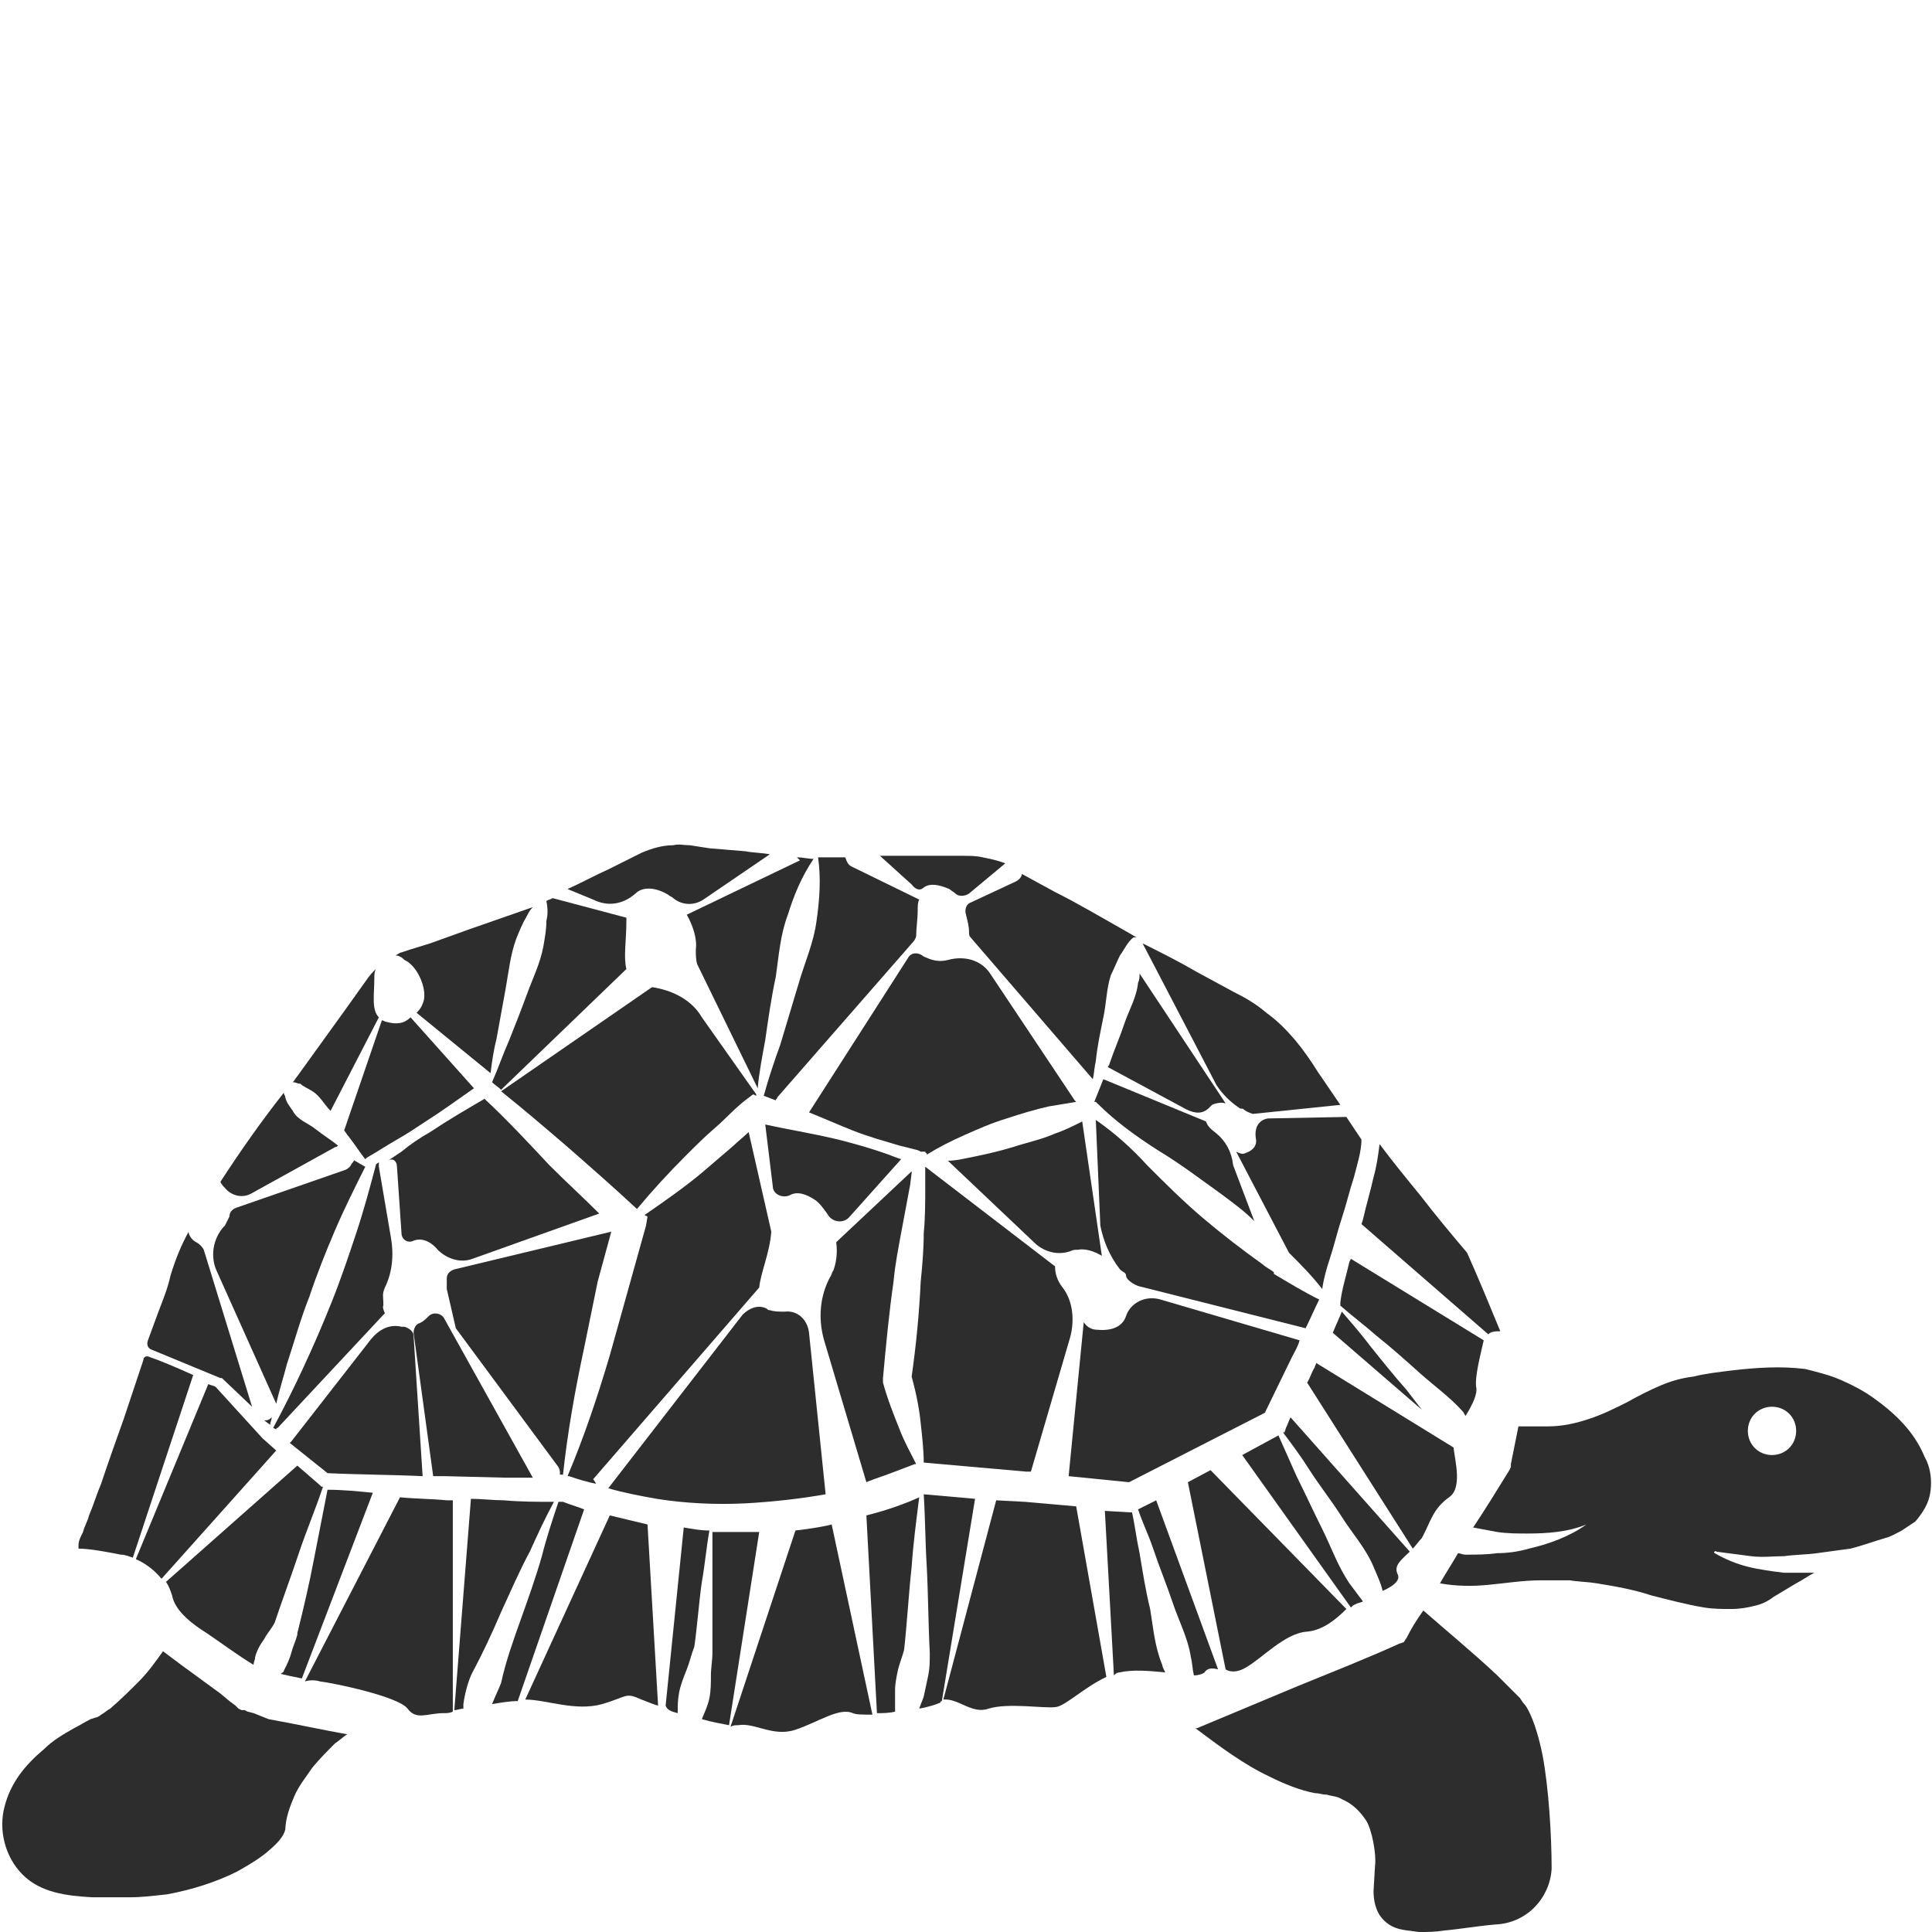 <?xml version="1.0" encoding="utf-8"?>
<!-- Generator: Adobe Illustrator 23.0.0, SVG Export Plug-In . SVG Version: 6.00 Build 0)  -->
<svg version="1.1" id="Layer_1" xmlns="http://www.w3.org/2000/svg" xmlns:xlink="http://www.w3.org/1999/xlink" x="0px" y="0px"
	 viewBox="0 0 128 128" style="enable-background:new 0 0 128 128;" xml:space="preserve">
<style type="text/css">
	.st0{fill:#2D2D2D;}
</style>
<g>
	<path class="st0" d="M92.6,104.3c-0.3-0.6,0.3-1,0.8-1.5l-7.9-8.9c-0.1,0.2-0.2,0.5-0.3,0.7l-0.1,0.3l-0.1,0
		c0.6,0.8,1.2,1.6,1.7,2.4c0.7,1.1,1.5,2.1,2.2,3.2c0.7,1.1,1.6,2.1,2.1,3.3c0.2,0.5,0.5,1.1,0.6,1.6
		C92.3,105.1,92.8,104.7,92.6,104.3z"/>
	<path class="st0" d="M94.2,93.4c-0.3-0.4-0.7-0.9-1-1.3c-0.8-0.9-1.6-1.9-2.4-2.9c-0.6-0.8-1.3-1.6-1.9-2.3
		c-0.2,0.5-0.4,0.9-0.6,1.4L94.2,93.4z"/>
	<path class="st0" d="M94.2,101.9c0.6-1.1,0.7-1.9,1.8-2.7c0.9-0.6,0.4-2.4,0.3-3.3l-9.1-5.6c0,0.1-0.1,0.2-0.1,0.3
		c-0.2,0.3-0.3,0.7-0.5,1l7,11C93.8,102.4,94,102.1,94.2,101.9z"/>
	<path class="st0" d="M74.6,87.2c-0.2,0.6-0.8,1-1.9,0.9c-0.4,0-0.7-0.2-0.9-0.5l-1,10.2l4,0.4l9-4.6l1.8-3.7
		c0.2-0.4,0.4-0.7,0.5-1.1l-9.2-2.7C75.9,85.8,74.9,86.3,74.6,87.2z"/>
	<path class="st0" d="M74.2,84.1c0.2,0.2,0.4,0.2,0.4,0.4c0,0.2,0.3,0.5,0.8,0.7l11.1,2.8c0.3-0.6,0.6-1.3,0.9-1.9c0,0,0,0,0,0
		c-1-0.5-2-1.1-3-1.7l0,0l0-0.1c-0.2-0.2-0.5-0.3-0.7-0.5c-1.4-1-2.7-2-4-3.1c-1.3-1.1-2.5-2.3-3.7-3.5c-1-1.1-2.1-2.1-3.4-3l0.3,7
		C73.1,82.2,73.5,83.2,74.2,84.1z"/>
	<path class="st0" d="M70.9,82.9c0.2-0.1,0.3-0.1,0.5-0.1c0.5-0.1,1.1,0.1,1.6,0.4l-1.3-8.9c-0.6,0.3-1.2,0.6-1.8,0.8
		C69,75.5,68,75.7,67.1,76c-1,0.3-1.9,0.5-2.9,0.7c-0.5,0.1-0.9,0.2-1.4,0.2l5.7,5.4C69.1,82.9,70,83.2,70.9,82.9z"/>
	<path class="st0" d="M82.5,110.5c1.1-0.6,2.6-2.3,4.1-2.4c1.1-0.1,2-0.9,2.6-1.5l-9-9.2l-1.5,0.8l2.5,12.4
		C81.5,110.8,82,110.8,82.5,110.5z"/>
	<path class="st0" d="M80.7,110.6l-4.1-11.2l-1.2,0.6c0.3,0.9,0.7,1.7,1,2.6c0.4,1.2,0.9,2.4,1.3,3.6c0.4,1.2,1,2.3,1.2,3.6
		c0.1,0.4,0.1,0.8,0.2,1.2c0.3,0,0.6-0.1,0.7-0.2C80,110.5,80.3,110.5,80.7,110.6z"/>
	<path class="st0" d="M41.6,85.5c-0.4,1.4-0.8,2.9-1.2,4.3c-0.8,2.7-1.7,5.4-2.8,8l0.1,0c0.6,0.2,1.2,0.4,1.8,0.5l-0.2-0.3l11-12.7
		c0.1-1,0.7-2.3,0.8-3.7c0,0,0,0,0,0L49.6,75c-0.3,0.3-0.7,0.6-1,0.9c-0.7,0.6-1.4,1.2-2.1,1.8c-1.2,1-2.5,1.9-3.8,2.8l0.2,0.1
		l-0.1,0.6C42.4,82.6,42,84.1,41.6,85.5z"/>
	<path class="st0" d="M97.8,91.9c-0.1-0.7,0.3-2.2,0.5-3.1l-8.8-5.4l-0.1,0.2c-0.2,0.9-0.5,1.8-0.6,2.7l0,0.1l0,0.1
		c0.8,0.7,1.6,1.3,2.4,2c1,0.8,1.9,1.6,2.9,2.5c0.9,0.8,2,1.6,2.8,2.5c0.1,0.1,0.1,0.2,0.2,0.3C97.6,93,97.9,92.3,97.8,91.9z"/>
	<path class="st0" d="M50.3,101.5c-0.3,0-0.6,0-0.9,0c-0.7,0-1.5,0-2.2,0c0,1.2,0,2.3,0,3.5c0,1.5,0,2.9,0,4.4l0,0.1
		c0,0.5-0.1,1-0.1,1.5c0,0.5,0,1-0.1,1.5c-0.1,0.5-0.3,0.9-0.5,1.4c0.7,0.2,1.3,0.3,1.8,0.4L50.3,101.5z"/>
	<path class="st0" d="M80.1,73.4c0.1-0.1,0.1-0.1,0.2-0.2c0.2-0.1,0.6-0.2,0.9-0.1l-5.7-8.6c0,0.2,0,0.4-0.1,0.6
		c-0.1,1-0.6,1.8-0.9,2.7c-0.3,0.9-0.7,1.8-1,2.7c0,0.1-0.1,0.1-0.1,0.2l5.2,2.8C79.2,73.8,79.7,73.8,80.1,73.4z"/>
	<path class="st0" d="M98.6,88.4c0.2-0.2,0.5-0.2,0.8-0.2c-0.7-1.7-1.4-3.4-2.2-5.2c-1.1-1.3-2.1-2.5-3.1-3.8
		c-0.9-1.1-1.8-2.2-2.7-3.4c-0.1,0.8-0.2,1.5-0.4,2.2c-0.2,0.9-0.5,1.9-0.7,2.8l-0.1,0.3L98.6,88.4z"/>
	<path class="st0" d="M48.9,114.3c1.1-0.2,2.3,0.8,3.8,0.3c1.5-0.5,2.9-1.5,3.8-1.1c0.2,0.1,0.7,0.1,1.3,0.1L55.1,101
		c-0.8,0.2-1.6,0.3-2.4,0.4l-4.3,13C48.6,114.3,48.7,114.3,48.9,114.3z"/>
	<path class="st0" d="M80.6,75.1C80.6,75.1,80.6,75.1,80.6,75.1c-0.4-0.3-0.6-0.5-0.7-0.8l-6.8-2.8c-0.2,0.5-0.4,1-0.6,1.5l0.1,0
		l0.1,0.1c1.2,1.2,2.6,2.2,4,3.1c1.5,0.9,2.8,1.9,4.2,2.9c0.8,0.6,1.5,1.1,2.2,1.8l-1.4-3.7C81.6,76.3,81.2,75.6,80.6,75.1z"/>
	<path class="st0" d="M59.3,113.4c0-0.5,0-0.9,0-1.4c0-0.5,0.1-0.9,0.2-1.4c0.1-0.4,0.3-0.9,0.4-1.3c0.2-1.8,0.3-3.7,0.5-5.5
		c0.1-1.5,0.3-3,0.5-4.6c-1.1,0.5-2.3,0.9-3.5,1.2l0.7,13.1C58.5,113.5,58.9,113.5,59.3,113.4z"/>
	<path class="st0" d="M87.6,101.3c-0.6-1.2-1.1-2.3-1.7-3.5c-0.4-0.9-0.8-1.8-1.2-2.7l-2.4,1.3l7.2,10.1c0.1-0.1,0.2-0.2,0.3-0.2
		c0.1-0.1,0.3-0.1,0.5-0.2c-0.3-0.4-0.6-0.8-0.9-1.2C88.6,103.7,88.2,102.5,87.6,101.3z"/>
	<path class="st0" d="M38.7,100c-0.5-0.2-0.9-0.3-1.4-0.5c-0.1,0-0.2,0-0.3,0c-0.4,1.2-0.8,2.4-1.1,3.6c-0.4,1.4-0.9,2.8-1.4,4.2
		c-0.5,1.4-1,2.8-1.3,4.2c-0.2,0.5-0.4,0.9-0.6,1.4c0.6-0.1,1.2-0.2,1.7-0.2L38.7,100z"/>
	<path class="st0" d="M34.8,112.6c1.4,0,3.3,0.8,5.1,0.3c1.7-0.5,1.5-0.8,2.6-0.3c0.3,0.1,0.7,0.3,1.1,0.4L42.9,101
		c-0.8-0.2-1.7-0.4-2.5-0.6L34.8,112.6C34.7,112.6,34.7,112.6,34.8,112.6z"/>
	<path class="st0" d="M44.9,113.5c0-0.5,0-0.9,0.1-1.4c0.1-0.5,0.3-1,0.5-1.5c0.2-0.5,0.3-1,0.5-1.5c0.2-1.4,0.3-2.9,0.5-4.3
		c0.2-1.1,0.3-2.3,0.5-3.4c-0.6,0-1.1-0.1-1.7-0.2l-1.2,11.8C44.2,113.3,44.5,113.4,44.9,113.5z"/>
	<path class="st0" d="M30.7,113.2c0-0.1,0-0.2,0-0.3c0.1-0.7,0.3-1.5,0.6-2.1c0.7-1.3,1.3-2.6,1.9-4c0.6-1.3,1.2-2.7,1.9-4
		c0.5-1.1,1-2.2,1.6-3.3c-1.1,0-2.2,0-3.3-0.1c-0.7,0-1.5-0.1-2.2-0.1l-1.1,14C30.3,113.3,30.5,113.2,30.7,113.2z"/>
	<path class="st0" d="M62.4,112.7l2.2-13.4L61.2,99c0,0,0,0,0,0c0.1,1.6,0.1,3.2,0.2,4.8c0.1,1.9,0.1,3.8,0.2,5.7l0,0.1
		c0,0.5,0,0.9-0.1,1.4c-0.1,0.5-0.2,0.9-0.3,1.4c-0.1,0.3-0.2,0.5-0.3,0.8c0.6-0.1,1.2-0.3,1.4-0.4
		C62.3,112.7,62.4,112.7,62.4,112.7z"/>
	<path class="st0" d="M74.2,110.8c0.8-0.2,2-0.1,3,0c-0.1-0.2-0.2-0.4-0.2-0.5c-0.5-1.2-0.6-2.5-0.8-3.7c-0.3-1.2-0.5-2.5-0.7-3.7
		c-0.2-0.9-0.3-1.8-0.5-2.7l-0.1,0l-1.7-0.1l0.6,10.9C73.9,110.9,74,110.8,74.2,110.8z"/>
	<path class="st0" d="M65.5,113.2c1.3-0.4,3.7,0,4.4-0.1c0.6,0,1.9-1.3,3.4-2l-2-11.3l-3.4-0.3L66,99.4l-3.5,13.2
		C63.5,112.5,64.4,113.6,65.5,113.2z"/>
	<path class="st0" d="M52.3,79.2c0.5-0.3,1.1-0.1,1.7,0.3c0.3,0.2,0.5,0.5,0.8,0.9c0.3,0.6,1.1,0.7,1.5,0.2l3.4-3.8l-0.3-0.1
		c-1-0.4-2-0.7-3.1-1c-1.8-0.5-3.8-0.8-5.6-1.2l0.5,4.1C51.2,79.1,51.8,79.4,52.3,79.2z"/>
	<path class="st0" d="M21.2,111.4c0.9,0.1,5.2,1,5.8,1.8c0.6,0.8,1.3,0.3,2.4,0.3c0.2,0,0.4,0,0.6-0.1l0-14c-0.1,0-0.3,0-0.4,0
		c-1-0.1-2.1-0.1-3.1-0.2l-6.3,12.2C20.5,111.3,20.9,111.3,21.2,111.4z"/>
	<path class="st0" d="M52,86.9c-0.4,0-0.7,0-1-0.1c-0.1,0-0.1,0-0.2-0.1c-0.6-0.3-1.2,0-1.6,0.4l-8.9,11.5c1,0.3,2.1,0.5,3.2,0.7
		c1.9,0.3,3.9,0.4,5.9,0.3c1.8-0.1,3.6-0.3,5.3-0.6l-1.1-10.7C53.5,87.4,52.8,86.8,52,86.9z"/>
	<path class="st0" d="M24.7,98.9c-1-0.1-2-0.2-3-0.2c-0.3,1.5-0.6,3.1-0.9,4.6c-0.3,1.6-0.7,3.3-1.1,4.9l0,0.1
		c-0.1,0.4-0.3,0.8-0.4,1.2c-0.1,0.4-0.3,0.8-0.5,1.2c0,0.1-0.1,0.1-0.2,0.2c0.4,0.1,0.9,0.2,1.4,0.3L24.7,98.9z"/>
	<path class="st0" d="M25.5,87c0,0-0.2-0.4-0.1-0.5c0-0.7-0.1-0.7,0.1-1.2c0.5-1,0.6-2.2,0.4-3.3l-0.8-4.7c0-0.1,0-0.2,0-0.3
		c-0.1,0.1-0.2,0.1-0.2,0.2c-0.4,1.5-0.8,3-1.3,4.5c-0.5,1.5-1,3-1.6,4.5c-0.6,1.5-1.2,2.9-1.9,4.4c-0.6,1.3-1.3,2.7-2,4l0.2,0.1
		c0,0,0-0.1,0.1-0.1L25.5,87z"/>
	<path class="st0" d="M55.2,84.2c-0.1,0.1-0.1,0.3-0.2,0.4c-0.7,1.3-0.8,2.8-0.4,4.2l2.8,9.4c0.2-0.1,0.3-0.1,0.5-0.2
		c0.9-0.3,1.9-0.7,2.7-1l0.1,0c-0.4-0.8-0.8-1.5-1.1-2.3c-0.4-1-0.8-2-1.1-3.1l0-0.1l0-0.2c0.2-2.2,0.4-4.3,0.7-6.4
		c0.1-1.1,0.3-2.1,0.5-3.2c0.2-1.1,0.4-2.1,0.6-3.2l0.1-0.8l0-0.1l-5,4.7C55.5,83,55.4,83.7,55.2,84.2z"/>
	<path class="st0" d="M28,97.8l-0.6-9.3c0-0.3-0.3-0.5-0.6-0.6c-0.1,0-0.1,0-0.2,0c-0.8-0.2-1.5,0.2-2,0.8l-5.3,6.8c0,0,0,0-0.1,0.1
		l2.5,2C23.8,97.7,25.9,97.7,28,97.8z"/>
	<path class="st0" d="M28.4,87.2c-0.2,0.2-0.4,0.4-0.7,0.5c-0.2,0.1-0.3,0.4-0.3,0.6l1.3,9.5c0.3,0,0.5,0,0.8,0l4,0.1
		c0.6,0,1.2,0,1.8,0l-5.9-10.6C29.2,87,28.7,86.9,28.4,87.2z"/>
	<path class="st0" d="M26.3,77.3l0.3,4.4c0,0.4,0.4,0.7,0.8,0.5c0.5-0.2,1.1,0,1.6,0.6l0,0c0.6,0.6,1.5,0.9,2.3,0.6l8.4-3
		c-1.1-1.1-2.2-2.1-3.3-3.2c-1.4-1.5-2.8-3-4.3-4.4c-1.2,0.7-2.4,1.4-3.6,2.2c-0.7,0.4-1.3,0.8-1.9,1.3c-0.3,0.2-0.6,0.4-0.9,0.6
		C26,76.7,26.3,76.9,26.3,77.3z"/>
	<path class="st0" d="M30.1,84.1c-0.3,0.1-0.5,0.3-0.5,0.6c0,0.3,0,0.5,0,0.7c0.2,0.9,0.4,1.7,0.6,2.6l6.8,9.2
		c0.1,0.2,0.1,0.3,0.1,0.5c0.1,0,0.1,0,0.2,0c0.3-2.8,0.8-5.6,1.4-8.4c0.3-1.5,0.6-2.9,0.9-4.4c0.3-1.1,0.6-2.2,0.9-3.3c0,0,0,0,0,0
		L30.1,84.1z"/>
	<path class="st0" d="M61,94.3c0.1,0.9,0.2,1.8,0.2,2.6l6.8,0.6l0.3,0l2.6-8.9c0.3-1.1,0.2-2.4-0.5-3.3c0,0,0,0,0,0
		c-0.4-0.5-0.5-1-0.5-1.4l-8.6-6.6l0,0.4l0,0.8c0,1.1,0,2.2-0.1,3.2c0,1.1-0.1,2.2-0.2,3.2c-0.1,2.1-0.3,4.2-0.6,6.3
		C60.7,92.3,60.9,93.3,61,94.3z"/>
	<path class="st0" d="M20.7,72.3c0.5,0.3,0.8,0.9,1.2,1.3l3.2-6.2c-0.5-0.5-0.3-1.5-0.3-2.6c0-0.2,0-0.4,0.1-0.6
		c-0.2,0.2-0.4,0.4-0.6,0.7L22.8,67l-3.1,4.3c-0.1,0.1-0.2,0.3-0.3,0.4c0.2,0,0.3,0.1,0.5,0.1C20.1,72,20.4,72.1,20.7,72.3z"/>
	<path class="st0" d="M17.5,94.1l0.4,0.3c0-0.2,0.1-0.3,0.1-0.5C17.8,94.1,17.7,94.1,17.5,94.1z"/>
	<path class="st0" d="M28,66.5c-0.1,0.3-0.3,0.5-0.4,0.6l4.9,4c0.1-0.8,0.2-1.5,0.4-2.3c0.2-1.1,0.4-2.2,0.6-3.3
		c0.2-1.1,0.3-2.2,0.7-3.3c0.2-0.5,0.4-1,0.7-1.5c0.1-0.2,0.2-0.4,0.4-0.6l-4.3,1.5l-2.5,0.9l-1.3,0.4l-0.6,0.2
		c-0.1,0-0.2,0.1-0.4,0.2c0.2,0,0.4,0.1,0.6,0.3C27.7,64,28.4,65.7,28,66.5z"/>
	<path class="st0" d="M23.3,77.1L23.3,77.1c-0.1,0.2-0.2,0.3-0.4,0.4L15.7,80c-0.3,0.1-0.5,0.3-0.5,0.6c-0.1,0.2-0.2,0.4-0.3,0.6
		c0,0-0.1,0.1-0.1,0.1c-0.7,0.8-0.9,2-0.4,3l3.9,8.7c0.2-0.9,0.5-1.8,0.7-2.6c0.5-1.5,0.9-3,1.5-4.5c0.5-1.5,1.1-3,1.7-4.4
		c0.6-1.4,1.3-2.8,2-4.2c0,0,0,0,0,0c-0.2-0.1-0.5-0.3-0.7-0.4C23.5,76.8,23.4,77,23.3,77.1z"/>
	<path class="st0" d="M42.1,59.2c0.5-0.5,1.4-0.4,2.2,0.1c0.1,0.1,0.2,0.1,0.3,0.2c0.6,0.5,1.4,0.5,2,0.1l4.4-3
		c-0.5-0.1-1.1-0.1-1.6-0.2L47,56.2L45.7,56c-0.4,0-0.7-0.1-1.1,0c-0.7,0-1.4,0.2-2.1,0.5l-2.2,1.1c-0.9,0.4-1.8,0.9-2.7,1.3
		l1.7,0.7C40.3,60.1,41.3,59.9,42.1,59.2z"/>
	<path class="st0" d="M25.6,67.7c-0.1,0-0.2-0.1-0.3-0.1l-2.5,7.3c0.1,0.1,0.2,0.3,0.3,0.4c0.4,0.5,0.7,1,1.1,1.5l0,0l0.1-0.1
		c0.7-0.4,1.3-0.8,2-1.2c0.7-0.4,1.3-0.8,1.9-1.2c1.1-0.7,2.2-1.5,3.2-2.2l-4.2-4.7C26.8,67.8,26.3,67.9,25.6,67.7z"/>
	<path class="st0" d="M14.9,78.7c0.4,0.5,1.1,0.7,1.7,0.4l5.6-3.1c0,0,0.1,0,0.2-0.1c-0.5-0.4-1-0.7-1.5-1.1
		c-0.5-0.4-1.2-0.6-1.5-1.2c-0.2-0.3-0.4-0.5-0.5-0.9c0-0.1-0.1-0.2-0.1-0.3c-1.5,1.9-2.9,3.9-4.2,5.9
		C14.7,78.5,14.8,78.6,14.9,78.7C14.9,78.7,14.9,78.7,14.9,78.7z"/>
	<path class="st0" d="M45.5,60.6c0.4,0.7,0.7,1.6,0.6,2.3c0,0.4,0,0.7,0.1,1l4,8.2c0.1-1.1,0.3-2.1,0.5-3.2c0.2-1.4,0.4-2.8,0.7-4.2
		c0.2-1.4,0.3-2.8,0.8-4.1c0.4-1.3,0.9-2.5,1.7-3.7c-0.4,0-0.7-0.1-1.1-0.1l0.2,0.2L45.5,60.6z"/>
	<path class="st0" d="M43.2,65.4C43.2,65.4,43.2,65.4,43.2,65.4l-10,6.9c1.5,1.2,2.9,2.4,4.3,3.6c1.6,1.4,3.2,2.8,4.7,4.2
		c1-1.2,2.1-2.4,3.2-3.5c0.7-0.7,1.3-1.3,2-1.9c0.7-0.6,1.3-1.3,2.1-1.9l0.4-0.3l0.2,0.1c0,0,0-0.1,0-0.1l-3.6-5.1
		C45.8,66.2,44.5,65.6,43.2,65.4z"/>
	<path class="st0" d="M33.7,69c-0.4,0.9-0.7,1.8-1.1,2.7c0.2,0.2,0.4,0.3,0.6,0.5l8.3-8c-0.2-0.8,0-1.9,0-3.2c0-0.1,0-0.1,0-0.2
		l-4.9-1.3c-0.1,0.1-0.3,0.1-0.4,0.2c0.1,0.5,0.1,0.9,0,1.3c0,0.6-0.1,1.1-0.2,1.7c-0.2,1.1-0.7,2.1-1.1,3.2
		C34.5,67,34.1,68,33.7,69z"/>
	<path class="st0" d="M16.8,113.5l-0.4-0.1l-0.2-0.1l-0.1,0l-0.1,0c0,0-0.2-0.1-0.2-0.1c-0.1-0.1-0.1-0.1-0.2-0.2l-0.4-0.3l-0.6-0.5
		l-2.6-1.9l-1.2-0.9c-0.5,0.7-1,1.4-1.6,2c-0.6,0.6-1.2,1.2-1.9,1.8c-0.2,0.1-0.4,0.3-0.6,0.4c-0.1,0.1-0.3,0.2-0.4,0.2l-0.3,0.1
		c-0.4,0.2-0.7,0.4-1.1,0.6c-0.7,0.4-1.4,0.8-2,1.4c-1.2,1-2.2,2.2-2.6,3.8c-0.4,1.5,0,3.3,1.2,4.5c1.2,1.2,2.9,1.4,4.6,1.5
		c0.8,0,1.7,0,2.5,0c0.8,0,1.6-0.1,2.5-0.2c1.6-0.3,3.2-0.8,4.6-1.5c0.7-0.4,1.4-0.8,2-1.3c0.6-0.5,1.1-1,1.2-1.5l0,0.1
		c0-0.8,0.3-1.6,0.6-2.3c0.3-0.7,0.8-1.3,1.2-1.9c0.5-0.6,1-1.1,1.5-1.6c0.3-0.2,0.5-0.4,0.8-0.6c-1.7-0.3-3.5-0.7-5.2-1L16.8,113.5
		z"/>
	<path class="st0" d="M93.2,108.5l-0.2,0.3l-0.3,0.1c-2.2,1-4.5,1.9-6.7,2.8l-6.7,2.8l-0.1,0c1.6,1.2,3.2,2.4,4.9,3.2
		c1,0.5,2,0.9,3,1.1c0.3,0,0.5,0.1,0.8,0.1c0.3,0.1,0.7,0.1,1,0.3c0.7,0.3,1.2,0.8,1.6,1.4c0.4,0.6,0.7,2.3,0.6,3l-0.1,1.7
		c0,0.5,0.1,1,0.3,1.4c0.2,0.4,0.6,0.8,1.1,1c0.5,0.2,1,0.2,1.6,0.3c0.6,0,1.1,0,1.7-0.1c1.1-0.1,2.2-0.3,3.4-0.4
		c2.1-0.1,3.6-1.8,3.7-3.7c0-2.2-0.2-5.4-0.6-7.5c-0.2-1-0.5-2.1-0.9-2.9c-0.1-0.2-0.2-0.4-0.4-0.6l-0.2-0.3
		c-0.1-0.1-0.2-0.2-0.3-0.3c-0.4-0.4-0.8-0.8-1.2-1.2c-1.6-1.5-3.3-2.9-4.9-4.3C93.8,107.4,93.5,107.9,93.2,108.5z"/>
	<path class="st0" d="M83.2,75.4c0.1,0.4-0.1,0.8-0.7,1c-0.2,0.1-0.4,0-0.6-0.1l3.5,6.7c0.8,0.8,1.5,1.5,2.2,2.4
		c0.1-0.7,0.3-1.4,0.5-2c0.3-0.9,0.5-1.8,0.8-2.7c0.3-0.9,0.5-1.8,0.8-2.7c0.2-0.8,0.5-1.7,0.5-2.5l-1-1.5L84,74.1
		C83.4,74.2,83.1,74.7,83.2,75.4z"/>
	<path class="st0" d="M10,89.4l4.6,1.9l0,0l0.1,0l2,1.9l-3.2-10.4c-0.1-0.2-0.3-0.4-0.5-0.5c-0.2-0.1-0.4-0.3-0.5-0.6
		c0,0,0-0.1,0-0.1c-0.5,0.9-0.9,1.9-1.2,2.9c-0.2,0.9-0.5,1.6-0.8,2.4l-0.7,1.9C9.7,89.1,9.8,89.3,10,89.4z"/>
	<path class="st0" d="M8,103c0.3,0,0.5,0.1,0.8,0.2l4-12.1c-1.1-0.5-2.3-1-2.9-1.2c-0.2-0.1-0.4,0-0.4,0.2L8.2,94
		c-0.5,1.4-1,2.8-1.5,4.3c-0.3,0.7-0.5,1.4-0.8,2.1c-0.1,0.4-0.3,0.7-0.4,1.1c-0.2,0.4-0.3,0.6-0.3,0.9c0,0.1,0,0.1,0,0.2
		C5.9,102.6,7,102.8,8,103z"/>
	<path class="st0" d="M11.4,105.7c0.2,1.1,1.5,2,2.3,2.5c0.6,0.4,2.1,1.5,3.1,2.1c0-0.2,0.1-0.3,0.1-0.5c0.1-0.4,0.3-0.8,0.6-1.2
		c0.2-0.4,0.5-0.7,0.7-1.1c0.5-1.5,1.1-3.1,1.6-4.6c0.5-1.5,1.1-2.9,1.6-4.4l-0.1,0l-0.1-0.1l-1.5-1.3l-8.7,7.7
		C11.2,105.1,11.3,105.4,11.4,105.7z"/>
	<path class="st0" d="M10.7,104.6l7.6-8.5l-0.9-0.8l0,0l0,0l-3.1-3.4c-0.1-0.1-0.3-0.1-0.5-0.2L9,103.3
		C9.7,103.6,10.3,104.1,10.7,104.6z"/>
	<path class="st0" d="M124.1,92.6c-0.7-0.5-1.5-0.9-2.2-1.2c-0.7-0.3-1.5-0.5-2.3-0.7c-1.6-0.2-3.2-0.1-4.9,0.1
		c-0.8,0.1-1.7,0.2-2.5,0.4c-0.8,0.1-1.5,0.3-2.2,0.6c-0.7,0.3-1.5,0.7-2.2,1.1c-0.8,0.4-1.6,0.8-2.5,1.1c-0.9,0.3-1.8,0.5-2.7,0.5
		c-0.7,0-1.4,0-2,0l-0.5,2.5l0,0.2l-0.1,0.2c-0.8,1.3-1.6,2.6-2.4,3.8c0.5,0.1,1.1,0.2,1.6,0.3c0.7,0.1,1.3,0.1,2,0.1
		c1.3,0,2.7-0.1,3.9-0.6c-1.1,0.8-2.5,1.3-3.8,1.6c-0.7,0.2-1.4,0.3-2.1,0.3c-0.7,0.1-1.4,0.1-2.1,0.1c-0.2,0-0.4-0.1-0.5-0.1
		c-0.4,0.7-0.8,1.3-1.2,2c1.1,0.2,2.2,0.2,3.2,0.1c1.1-0.1,2.3-0.3,3.5-0.3c0.6,0,1.2,0,1.9,0c0.6,0.1,1.2,0.1,1.8,0.2
		c1.2,0.2,2.4,0.4,3.6,0.8c1.2,0.3,2.3,0.6,3.5,0.8c0.6,0.1,1.2,0.1,1.8,0.1c0.6,0,1.1-0.1,1.5-0.2c0.5-0.1,0.9-0.3,1.3-0.6
		c0.5-0.3,1-0.6,1.5-0.9c0.4-0.2,0.8-0.5,1.2-0.7c-0.6,0-1.3,0-2,0c-0.8-0.1-1.6-0.2-2.4-0.4c-0.8-0.2-1.5-0.5-2.2-0.9
		c0,0-0.1-0.1,0-0.1c0,0,0.1-0.1,0.1,0l0,0c0.8,0.1,1.5,0.2,2.3,0.3c0.8,0.1,1.5,0,2.2,0c0.7-0.1,1.5-0.1,2.2-0.2
		c0.7-0.1,1.5-0.2,2.2-0.3c0.8-0.2,1.6-0.5,2.3-0.7c0.4-0.1,0.7-0.3,1.1-0.5c0.3-0.2,0.6-0.4,0.9-0.6c0.5-0.6,0.9-1.2,1-2
		c0.1-0.8,0-1.6-0.4-2.3C126.8,94.8,125.5,93.6,124.1,92.6z M117.4,96.4c-0.9,0-1.6-0.7-1.6-1.6c0-0.9,0.7-1.6,1.6-1.6
		c0.9,0,1.6,0.7,1.6,1.6C119,95.7,118.3,96.4,117.4,96.4z"/>
	<path class="st0" d="M67.3,58.4l-3,1.4c-0.3,0.1-0.4,0.5-0.3,0.8c0.1,0.4,0.2,0.8,0.2,1.1c0,0.2,0,0.3,0.1,0.4l8.1,9.4
		c0.1-0.4,0.1-0.8,0.2-1.2c0.1-1,0.3-1.9,0.5-2.9c0.2-0.9,0.2-1.9,0.5-2.8c0.2-0.4,0.4-0.9,0.6-1.3c0.3-0.4,0.5-0.9,0.9-1.2
		c0,0,0.1,0,0.2,0l0,0c-0.2-0.1-0.5-0.3-0.7-0.4c-1.6-0.9-3.1-1.8-4.7-2.6l-2.2-1.2C67.7,58.1,67.5,58.3,67.3,58.4z"/>
	<path class="st0" d="M72.2,73.1C72.2,73,72.2,73,72.2,73.1L72.2,73.1C72.2,73.1,72.2,73.1,72.2,73.1z"/>
	<path class="st0" d="M82.1,73.4c0.1,0.1,0.2,0,0.3,0.1c0.1,0.1,0.3,0.2,0.6,0.3l5.8-0.6L87.3,71c-0.5-0.8-1-1.5-1.5-2.1
		c-0.6-0.7-1.2-1.3-1.9-1.8c-0.7-0.6-1.4-1-2.2-1.4l-2.4-1.3c-1.2-0.7-2.4-1.3-3.6-1.9l4.9,9.4C81,72.5,81.5,73,82.1,73.4z"/>
	<path class="st0" d="M61.2,58.8c0.4-0.3,1-0.2,1.7,0.1c0.1,0.1,0.3,0.2,0.4,0.3c0.2,0.2,0.6,0.2,0.9,0l2.4-2
		c-0.5-0.2-1-0.3-1.5-0.4c-0.4-0.1-0.9-0.1-1.3-0.1l-1.3,0l-2.7,0c-0.5,0-1,0-1.5,0l2.1,1.9C60.7,59,61,59,61.2,58.8z"/>
	<path class="st0" d="M65.6,64.5c-0.6-0.9-1.7-1.2-2.8-0.9c-0.4,0.1-0.8,0.1-1.3-0.1c-0.2-0.1-0.3-0.1-0.4-0.2
		c-0.3-0.2-0.7-0.2-0.9,0.1l-6.6,10.3c0,0,0,0,0,0c1,0.4,1.9,0.8,2.9,1.2c1,0.4,2.1,0.7,3.1,1l0.8,0.2l0.4,0.1l0.2,0.1l0.1,0
		c0,0,0,0,0.1,0c0,0,0,0,0.1,0l0,0l0,0c0,0,0,0.1,0.1,0.1c0,0,0,0.1,0,0.1c0.8-0.5,1.6-0.9,2.5-1.3c0.9-0.4,1.8-0.8,2.8-1.1
		c0.9-0.3,1.9-0.6,2.8-0.8c0.6-0.1,1.2-0.2,1.8-0.3c0,0-0.1-0.1-0.1-0.1L65.6,64.5z"/>
	<path class="st0" d="M52.9,65.2c-0.4,1.3-0.8,2.7-1.2,4c-0.4,1.1-0.8,2.3-1.1,3.4c0.3,0.1,0.5,0.2,0.8,0.3c0-0.1,0.1-0.1,0.1-0.2
		l9-10.3c0.1-0.1,0.2-0.3,0.2-0.4c0-0.5,0.1-1.1,0.1-1.7c0-0.3,0-0.5,0.1-0.7l-4.5-2.2c-0.2-0.1-0.3-0.3-0.4-0.6c-0.5,0-1.1,0-1.6,0
		l0,0l0,0c-0.1,0-0.1,0-0.2,0c0.2,1.4,0.1,2.8-0.1,4.2C53.9,62.5,53.3,63.8,52.9,65.2z"/>
	<path class="st0" d="M84.5,84.2C84.5,84.2,84.5,84.2,84.5,84.2L84.5,84.2L84.5,84.2z"/>
	<path class="st0" d="M60.7,77.2L60.7,77.2L60.7,77.2C60.7,77.2,60.7,77.2,60.7,77.2C60.7,77.2,60.7,77.2,60.7,77.2z"/>
</g>
</svg>
